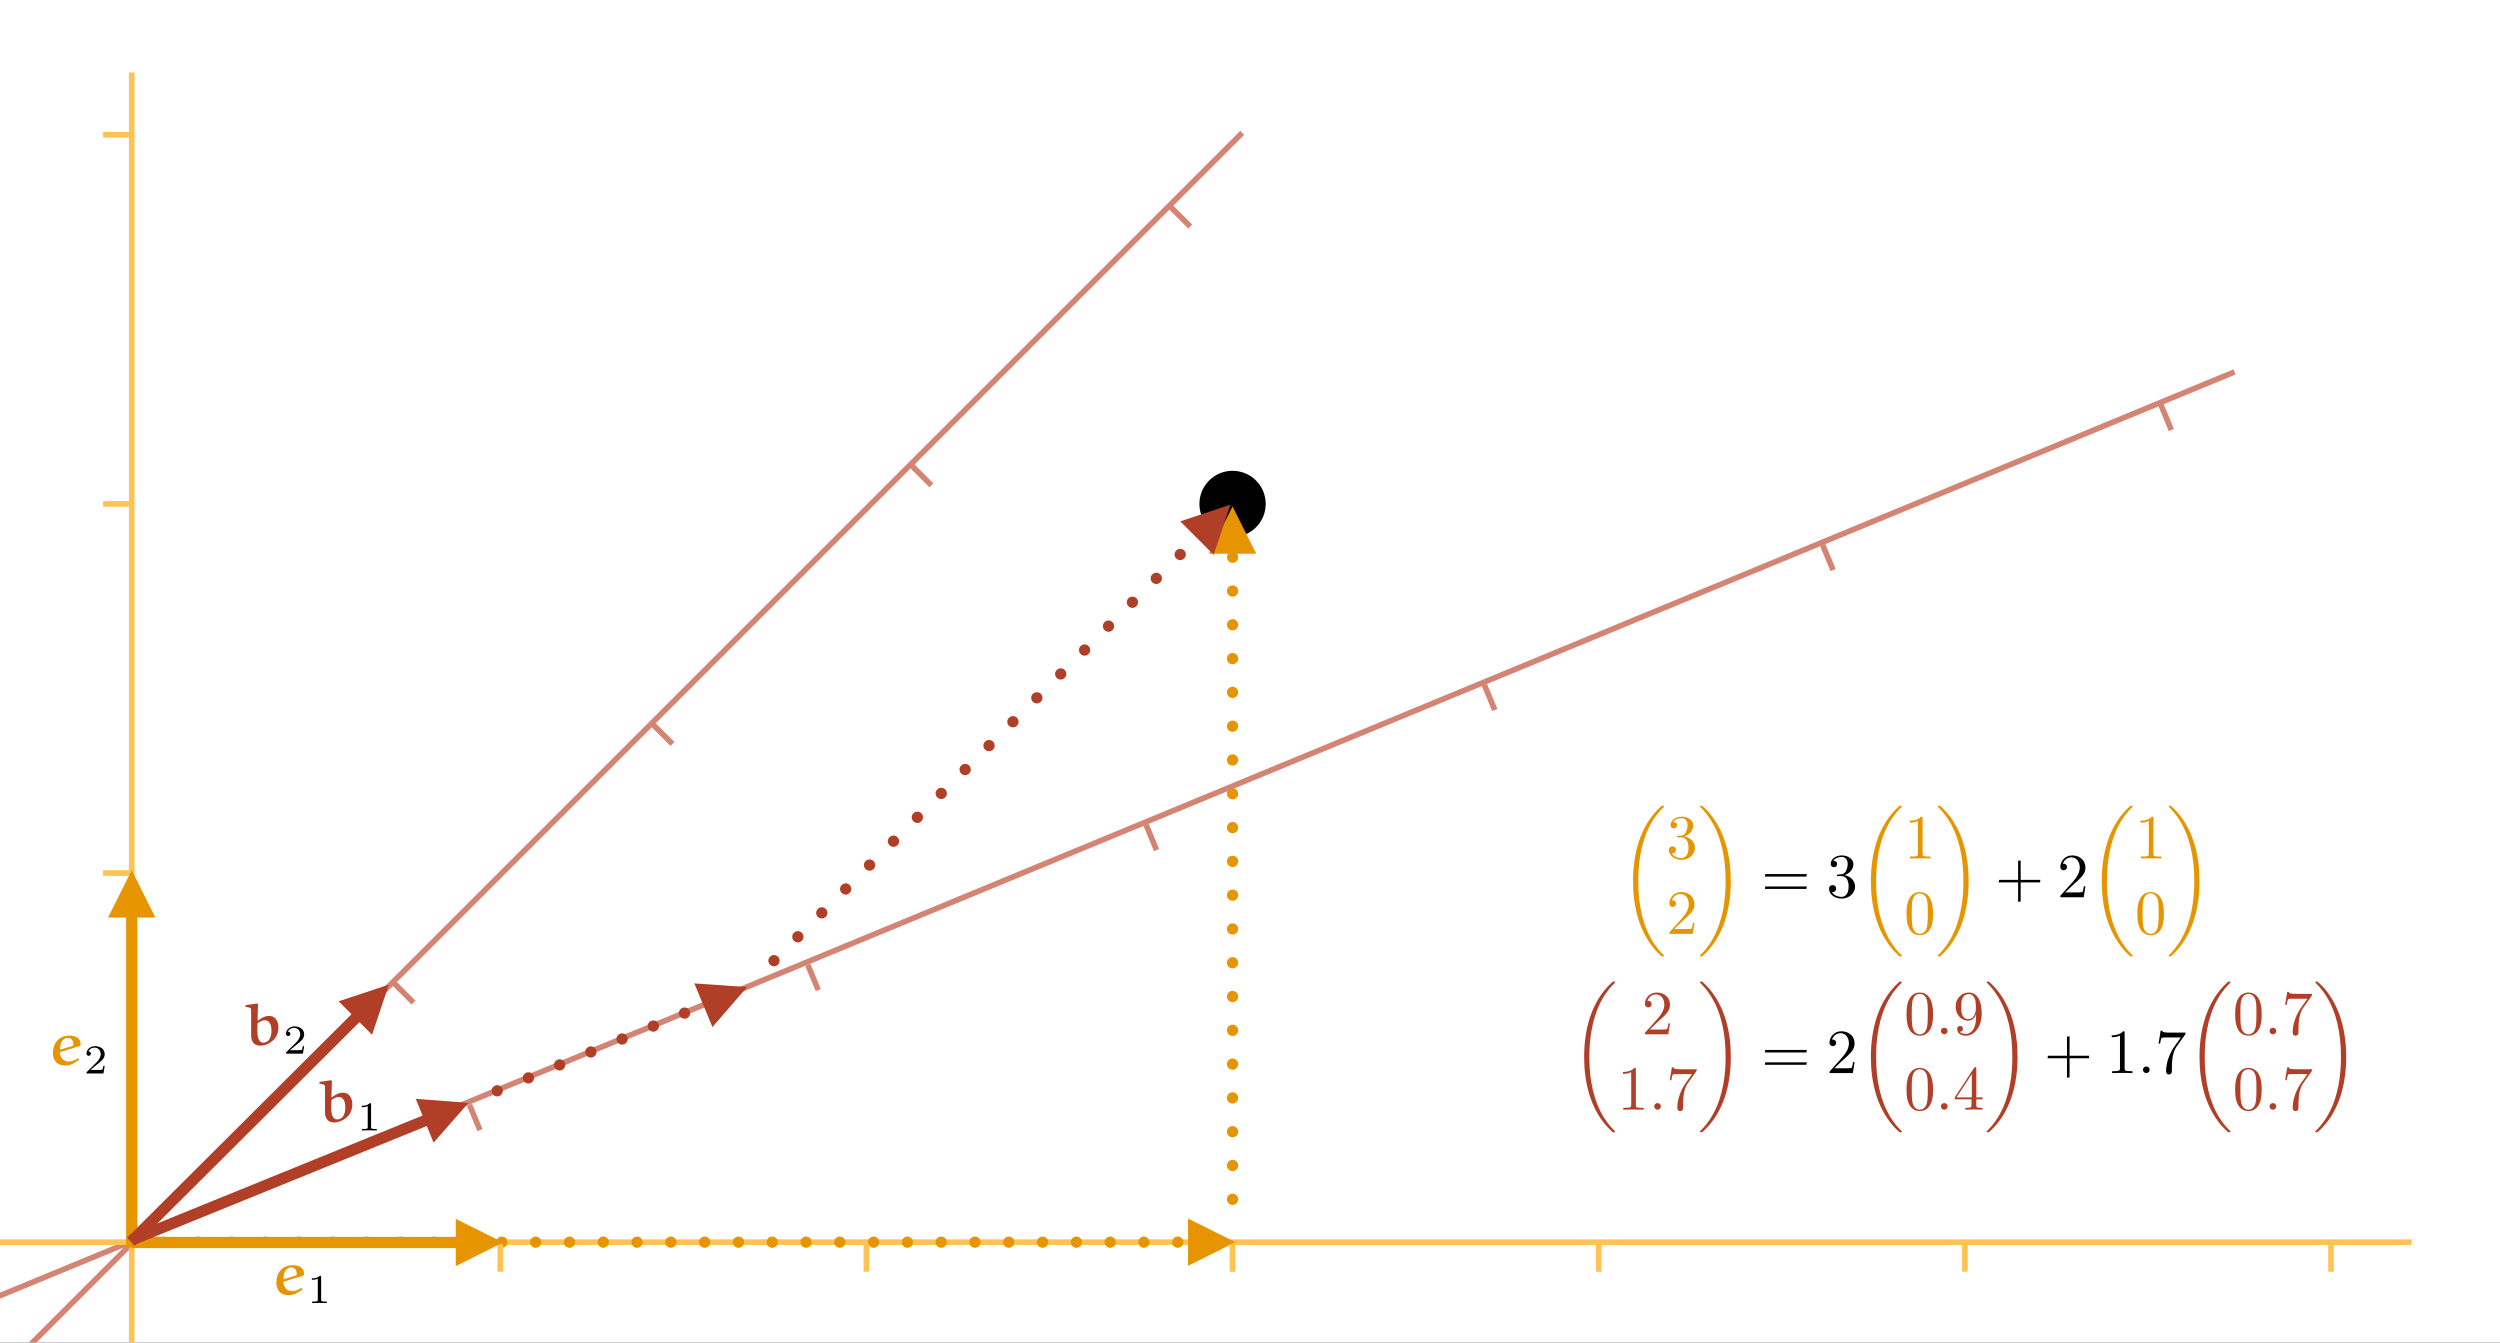<?xml version="1.0" encoding="UTF-8"?>
<svg xmlns="http://www.w3.org/2000/svg" xmlns:xlink="http://www.w3.org/1999/xlink" width="688.245pt" height="369.591pt" viewBox="0 0 688.245 369.591" version="1.1">
<rect x="0" y="0" width="688.245" height="369.591" fill="#333333" stroke="none"/>
<defs>
<g>
<symbol overflow="visible" id="glyph0-0">
<path style="stroke:none;" d=""/>
</symbol>
<symbol overflow="visible" id="glyph0-1">
<path style="stroke:none;" d="M 12.125 40.625 C 12.125 40.562 12.078 40.531 12.047 40.469 C 11.406 39.828 10.25 38.672 9.094 36.812 C 6.297 32.344 5.031 26.719 5.031 20.062 C 5.031 15.406 5.656 9.406 8.516 4.25 C 9.891 1.797 11.312 0.375 12.062 -0.375 C 12.125 -0.438 12.125 -0.469 12.125 -0.516 C 12.125 -0.688 12 -0.688 11.75 -0.688 C 11.516 -0.688 11.484 -0.688 11.219 -0.438 C 5.422 4.844 3.594 12.766 3.594 20.047 C 3.594 26.844 5.156 33.688 9.562 38.859 C 9.906 39.266 10.562 39.969 11.266 40.594 C 11.484 40.797 11.516 40.797 11.75 40.797 C 12 40.797 12.125 40.797 12.125 40.625 Z M 12.125 40.625 "/>
</symbol>
<symbol overflow="visible" id="glyph0-2">
<path style="stroke:none;" d="M 9.125 20.062 C 9.125 13.266 7.562 6.422 3.172 1.25 C 2.828 0.844 2.172 0.141 1.453 -0.484 C 1.25 -0.688 1.219 -0.688 0.969 -0.688 C 0.766 -0.688 0.609 -0.688 0.609 -0.516 C 0.609 -0.453 0.672 -0.375 0.703 -0.344 C 1.312 0.281 2.469 1.438 3.641 3.297 C 6.422 7.766 7.688 13.391 7.688 20.047 C 7.688 24.703 7.062 30.703 4.203 35.859 C 2.844 38.312 1.406 39.75 0.672 40.469 C 0.641 40.531 0.609 40.578 0.609 40.625 C 0.609 40.797 0.766 40.797 0.969 40.797 C 1.219 40.797 1.25 40.797 1.5 40.547 C 7.312 35.266 9.125 27.344 9.125 20.062 Z M 9.125 20.062 "/>
</symbol>
<symbol overflow="visible" id="glyph1-0">
<path style="stroke:none;" d=""/>
</symbol>
<symbol overflow="visible" id="glyph1-1">
<path style="stroke:none;" d="M 5.016 -6.094 C 6.438 -6.562 7.438 -7.766 7.438 -9.125 C 7.438 -10.547 5.922 -11.516 4.266 -11.516 C 2.516 -11.516 1.188 -10.484 1.188 -9.172 C 1.188 -8.594 1.578 -8.266 2.078 -8.266 C 2.609 -8.266 2.953 -8.641 2.953 -9.156 C 2.953 -10.016 2.141 -10.016 1.891 -10.016 C 2.422 -10.859 3.562 -11.094 4.188 -11.094 C 4.906 -11.094 5.859 -10.703 5.859 -9.156 C 5.859 -8.938 5.812 -7.938 5.359 -7.172 C 4.844 -6.344 4.266 -6.297 3.828 -6.281 C 3.688 -6.266 3.266 -6.234 3.156 -6.234 C 3.016 -6.203 2.891 -6.188 2.891 -6.016 C 2.891 -5.828 3.016 -5.828 3.312 -5.828 L 4.062 -5.828 C 5.484 -5.828 6.125 -4.656 6.125 -2.953 C 6.125 -0.609 4.938 -0.109 4.172 -0.109 C 3.422 -0.109 2.125 -0.391 1.531 -1.422 C 2.125 -1.328 2.672 -1.719 2.672 -2.375 C 2.672 -3 2.203 -3.344 1.703 -3.344 C 1.281 -3.344 0.734 -3.094 0.734 -2.328 C 0.734 -0.766 2.344 0.375 4.219 0.375 C 6.344 0.375 7.906 -1.188 7.906 -2.953 C 7.906 -4.375 6.828 -5.719 5.016 -6.094 Z M 5.016 -6.094 "/>
</symbol>
<symbol overflow="visible" id="glyph1-2">
<path style="stroke:none;" d="M 2.203 -1.328 L 4.031 -3.109 C 6.734 -5.5 7.766 -6.438 7.766 -8.172 C 7.766 -10.141 6.219 -11.516 4.109 -11.516 C 2.141 -11.516 0.859 -9.922 0.859 -8.391 C 0.859 -7.422 1.734 -7.422 1.781 -7.422 C 2.078 -7.422 2.688 -7.625 2.688 -8.344 C 2.688 -8.781 2.375 -9.234 1.766 -9.234 C 1.625 -9.234 1.594 -9.234 1.547 -9.219 C 1.938 -10.344 2.875 -10.984 3.875 -10.984 C 5.453 -10.984 6.203 -9.578 6.203 -8.172 C 6.203 -6.781 5.328 -5.406 4.375 -4.344 L 1.062 -0.641 C 0.859 -0.453 0.859 -0.422 0.859 0 L 7.281 0 L 7.766 -3.016 L 7.344 -3.016 C 7.25 -2.484 7.125 -1.734 6.953 -1.469 C 6.844 -1.328 5.703 -1.328 5.312 -1.328 Z M 2.203 -1.328 "/>
</symbol>
<symbol overflow="visible" id="glyph1-3">
<path style="stroke:none;" d="M 5.094 -11.062 C 5.094 -11.484 5.094 -11.516 4.688 -11.516 C 3.625 -10.406 2.094 -10.406 1.547 -10.406 L 1.547 -9.875 C 1.891 -9.875 2.906 -9.875 3.812 -10.328 L 3.812 -1.359 C 3.812 -0.75 3.75 -0.531 2.203 -0.531 L 1.641 -0.531 L 1.641 0 C 2.25 -0.047 3.75 -0.047 4.453 -0.047 C 5.141 -0.047 6.641 -0.047 7.25 0 L 7.25 -0.531 L 6.703 -0.531 C 5.141 -0.531 5.094 -0.719 5.094 -1.359 Z M 5.094 -11.062 "/>
</symbol>
<symbol overflow="visible" id="glyph1-4">
<path style="stroke:none;" d="M 7.969 -5.531 C 7.969 -6.922 7.875 -8.297 7.266 -9.578 C 6.469 -11.25 5.062 -11.516 4.328 -11.516 C 3.297 -11.516 2.031 -11.062 1.312 -9.469 C 0.766 -8.266 0.672 -6.922 0.672 -5.531 C 0.672 -4.234 0.75 -2.688 1.453 -1.359 C 2.203 0.031 3.469 0.375 4.312 0.375 C 5.25 0.375 6.562 0.016 7.328 -1.625 C 7.875 -2.812 7.969 -4.172 7.969 -5.531 Z M 4.312 0 C 3.641 0 2.609 -0.438 2.297 -2.094 C 2.109 -3.125 2.109 -4.719 2.109 -5.75 C 2.109 -6.844 2.109 -7.984 2.25 -8.922 C 2.578 -10.984 3.875 -11.141 4.312 -11.141 C 4.875 -11.141 6.031 -10.828 6.359 -9.109 C 6.531 -8.141 6.531 -6.828 6.531 -5.75 C 6.531 -4.438 6.531 -3.266 6.344 -2.156 C 6.078 -0.516 5.094 0 4.312 0 Z M 4.312 0 "/>
</symbol>
<symbol overflow="visible" id="glyph1-5">
<path style="stroke:none;" d="M 3.328 -0.922 C 3.328 -1.422 2.906 -1.828 2.406 -1.828 C 1.906 -1.828 1.484 -1.422 1.484 -0.922 C 1.484 -0.422 1.906 0 2.406 0 C 2.906 0 3.328 -0.422 3.328 -0.922 Z M 3.328 -0.922 "/>
</symbol>
<symbol overflow="visible" id="glyph1-6">
<path style="stroke:none;" d="M 8.234 -10.531 C 8.391 -10.734 8.391 -10.781 8.391 -11.141 L 4.188 -11.141 C 2.078 -11.141 2.047 -11.359 1.969 -11.688 L 1.547 -11.688 L 0.969 -8.125 L 1.406 -8.125 C 1.453 -8.406 1.609 -9.5 1.828 -9.703 C 1.953 -9.812 3.312 -9.812 3.531 -9.812 L 7.109 -9.812 C 6.922 -9.531 5.562 -7.641 5.172 -7.078 C 3.625 -4.734 3.047 -2.328 3.047 -0.578 C 3.047 -0.391 3.047 0.375 3.844 0.375 C 4.641 0.375 4.641 -0.391 4.641 -0.578 L 4.641 -1.453 C 4.641 -2.406 4.688 -3.359 4.828 -4.297 C 4.906 -4.688 5.141 -6.172 5.906 -7.25 Z M 8.234 -10.531 "/>
</symbol>
<symbol overflow="visible" id="glyph1-7">
<path style="stroke:none;" d="M 6.359 -5.5 L 6.359 -4.953 C 6.359 -0.906 4.547 -0.109 3.547 -0.109 C 3.25 -0.109 2.312 -0.141 1.859 -0.719 C 2.609 -0.719 2.75 -1.234 2.75 -1.516 C 2.75 -2.062 2.344 -2.312 1.953 -2.312 C 1.672 -2.312 1.156 -2.156 1.156 -1.484 C 1.156 -0.328 2.094 0.375 3.562 0.375 C 5.797 0.375 7.906 -1.969 7.906 -5.688 C 7.906 -10.344 5.922 -11.516 4.375 -11.516 C 3.422 -11.516 2.578 -11.203 1.828 -10.438 C 1.125 -9.656 0.734 -8.922 0.734 -7.625 C 0.734 -5.469 2.25 -3.766 4.188 -3.766 C 5.25 -3.766 5.953 -4.5 6.359 -5.5 Z M 4.203 -4.172 C 3.938 -4.172 3.141 -4.172 2.594 -5.266 C 2.281 -5.891 2.281 -6.766 2.281 -7.609 C 2.281 -8.547 2.281 -9.359 2.656 -10 C 3.109 -10.859 3.781 -11.094 4.375 -11.094 C 5.172 -11.094 5.75 -10.5 6.047 -9.719 C 6.25 -9.172 6.312 -8.078 6.312 -7.281 C 6.312 -5.844 5.734 -4.172 4.203 -4.172 Z M 4.203 -4.172 "/>
</symbol>
<symbol overflow="visible" id="glyph1-8">
<path style="stroke:none;" d="M 5.094 -2.859 L 5.094 -1.344 C 5.094 -0.719 5.062 -0.531 3.781 -0.531 L 3.406 -0.531 L 3.406 0 C 4.125 -0.047 5.016 -0.047 5.75 -0.047 C 6.469 -0.047 7.391 -0.047 8.109 0 L 8.109 -0.531 L 7.734 -0.531 C 6.453 -0.531 6.422 -0.719 6.422 -1.344 L 6.422 -2.859 L 8.156 -2.859 L 8.156 -3.391 L 6.422 -3.391 L 6.422 -11.266 C 6.422 -11.609 6.422 -11.703 6.141 -11.703 C 5.984 -11.703 5.938 -11.703 5.797 -11.5 L 0.484 -3.391 L 0.484 -2.859 Z M 5.188 -3.391 L 0.969 -3.391 L 5.188 -9.844 Z M 5.188 -3.391 "/>
</symbol>
<symbol overflow="visible" id="glyph2-0">
<path style="stroke:none;" d=""/>
</symbol>
<symbol overflow="visible" id="glyph2-1">
<path style="stroke:none;" d="M 12.391 -5.688 L 12.5 -6.375 L 1.062 -6.375 L 0.938 -5.688 Z M 12.391 -2.281 L 12.5 -2.969 L 1.062 -2.969 L 0.938 -2.281 Z M 12.391 -2.281 "/>
</symbol>
<symbol overflow="visible" id="glyph2-2">
<path style="stroke:none;" d="M 6.859 -4.781 L 6.859 -10.141 L 6.156 -10.031 L 6.156 -4.781 L 0.922 -4.781 L 0.797 -4.078 L 6.156 -4.078 L 6.156 1.281 L 6.859 1.156 L 6.859 -4.078 L 12.188 -4.078 L 12.281 -4.781 Z M 6.859 -4.781 "/>
</symbol>
<symbol overflow="visible" id="glyph3-0">
<path style="stroke:none;" d=""/>
</symbol>
<symbol overflow="visible" id="glyph3-1">
<path style="stroke:none;" d="M 3.562 -4.172 C 3.531 -4.172 3.5 -4.156 3.469 -4.156 C 3.406 -4.156 3.344 -4.172 3.344 -4.234 C 3.344 -5.422 3.812 -7.359 5.562 -7.359 C 6.625 -7.359 7.047 -6.391 7.047 -5.562 C 7.047 -5.094 6.562 -5.125 3.562 -4.172 Z M 8.453 -1.641 L 8.203 -1.703 C 7.469 -1.25 6.641 -0.844 5.75 -0.844 C 4.172 -0.844 3.344 -2.156 3.344 -3.438 C 5.078 -3.984 8.547 -5.047 8.562 -5.047 C 8.875 -5.141 9.031 -5.297 9.031 -5.641 C 9.031 -7.422 7.469 -8 5.938 -8 C 2.875 -8 1.406 -5.672 1.406 -3.297 C 1.406 -2.312 1.625 -1.281 2.391 -0.562 C 3.047 0.031 4 0.266 4.922 0.266 C 6.25 0.266 7.562 -0.562 8.625 -1.328 Z M 8.453 -1.641 "/>
</symbol>
<symbol overflow="visible" id="glyph3-2">
<path style="stroke:none;" d="M 3.906 -11.203 L 3.656 -11.406 L 0.609 -10.953 L 0.469 -10.797 L 0.469 -10.453 C 1.438 -10.359 1.984 -10.219 1.984 -9.734 C 1.984 -9.25 2.016 -8.828 2.016 -8.203 L 2.016 -2.609 C 2.016 -0.438 3.234 0.219 4.531 0.219 C 5.844 0.219 7.031 -0.359 7.984 -1.172 C 9.062 -2.094 9.531 -3.438 9.531 -4.781 C 9.531 -6.25 8.859 -7.969 6.984 -7.969 C 5.828 -7.969 4.812 -7.406 3.969 -6.719 L 3.781 -6.766 Z M 3.781 -5.938 C 4.328 -6.328 4.984 -6.781 5.688 -6.781 C 7.391 -6.781 7.609 -5.031 7.609 -3.844 C 7.609 -2.438 7.109 -0.609 5.328 -0.609 C 3.984 -0.609 3.734 -2.422 3.734 -3.766 Z M 3.781 -5.938 "/>
</symbol>
<symbol overflow="visible" id="glyph4-0">
<path style="stroke:none;" d=""/>
</symbol>
<symbol overflow="visible" id="glyph4-1">
<path style="stroke:none;" d="M 3.797 -7.203 C 3.797 -7.516 3.766 -7.516 3.453 -7.516 C 2.734 -6.812 1.703 -6.797 1.234 -6.797 L 1.234 -6.391 C 1.5 -6.391 2.25 -6.391 2.875 -6.703 L 2.875 -0.922 C 2.875 -0.562 2.875 -0.406 1.75 -0.406 L 1.312 -0.406 L 1.312 0 C 1.516 -0.016 2.906 -0.047 3.328 -0.047 C 3.688 -0.047 5.109 -0.016 5.359 0 L 5.359 -0.406 L 4.922 -0.406 C 3.797 -0.406 3.797 -0.562 3.797 -0.922 Z M 3.797 -7.203 "/>
</symbol>
<symbol overflow="visible" id="glyph4-2">
<path style="stroke:none;" d="M 5.719 -2.062 L 5.328 -2.062 C 5.297 -1.812 5.188 -1.141 5.047 -1.031 C 4.953 -0.969 4.078 -0.969 3.922 -0.969 L 1.828 -0.969 C 3.031 -2.016 3.422 -2.328 4.094 -2.859 C 4.938 -3.531 5.719 -4.234 5.719 -5.312 C 5.719 -6.688 4.516 -7.516 3.062 -7.516 C 1.672 -7.516 0.719 -6.531 0.719 -5.5 C 0.719 -4.922 1.203 -4.859 1.312 -4.859 C 1.594 -4.859 1.922 -5.047 1.922 -5.453 C 1.922 -5.672 1.828 -6.062 1.25 -6.062 C 1.594 -6.859 2.375 -7.109 2.906 -7.109 C 4.031 -7.109 4.625 -6.234 4.625 -5.312 C 4.625 -4.328 3.922 -3.547 3.562 -3.141 L 0.828 -0.438 C 0.719 -0.344 0.719 -0.312 0.719 0 L 5.375 0 Z M 5.719 -2.062 "/>
</symbol>
</g>
<clipPath id="clip1">
  <path d="M 0 0 L 688.246 0 L 688.246 369.59 L 0 369.59 Z M 0 0 "/>
</clipPath>
<clipPath id="clip2">
  <path d="M 4 34 L 344 34 L 344 369.59 L 4 369.59 Z M 4 34 "/>
</clipPath>
<clipPath id="clip3">
  <path d="M 343.621 37.125 L 7.172 373.289 L 4.98 371.098 L 341.426 34.934 Z M 343.621 37.125 "/>
</clipPath>
<clipPath id="clip4">
  <path d="M 106 269 L 116 269 L 116 278 L 106 278 Z M 106 269 "/>
</clipPath>
<clipPath id="clip5">
  <path d="M 113.293 277.668 L 106.875 271.258 L 109.07 269.066 L 115.484 275.48 Z M 113.293 277.668 "/>
</clipPath>
<clipPath id="clip6">
  <path d="M 178 197 L 187 197 L 187 207 L 178 207 Z M 178 197 "/>
</clipPath>
<clipPath id="clip7">
  <path d="M 184.57 206.453 L 178.152 200.043 L 180.348 197.852 L 186.762 204.262 Z M 184.57 206.453 "/>
</clipPath>
<clipPath id="clip8">
  <path d="M 249 126 L 259 126 L 259 136 L 249 136 Z M 249 126 "/>
</clipPath>
<clipPath id="clip9">
  <path d="M 255.848 135.234 L 249.43 128.824 L 251.621 126.633 L 258.039 133.043 Z M 255.848 135.234 "/>
</clipPath>
<clipPath id="clip10">
  <path d="M 320 55 L 330 55 L 330 65 L 320 65 Z M 320 55 "/>
</clipPath>
<clipPath id="clip11">
  <path d="M 327.125 64.02 L 320.707 57.605 L 322.898 55.414 L 329.316 61.828 Z M 327.125 64.02 "/>
</clipPath>
<clipPath id="clip12">
  <path d="M 0 100 L 617 100 L 617 361 L 0 361 Z M 0 100 "/>
</clipPath>
<clipPath id="clip13">
  <path d="M 616.477 103.52 L -3.668 360.176 L -4.855 357.312 L 615.289 100.656 Z M 616.477 103.52 "/>
</clipPath>
<clipPath id="clip14">
  <path d="M 127 302 L 134 302 L 134 313 L 127 313 Z M 127 302 "/>
</clipPath>
<clipPath id="clip15">
  <path d="M 130.996 312.41 L 127.523 304.035 L 130.391 302.848 L 133.863 311.227 Z M 130.996 312.41 "/>
</clipPath>
<clipPath id="clip16">
  <path d="M 220 264 L 227 264 L 227 274 L 220 274 Z M 220 264 "/>
</clipPath>
<clipPath id="clip17">
  <path d="M 224.125 273.867 L 220.652 265.492 L 223.516 264.305 L 226.988 272.684 Z M 224.125 273.867 "/>
</clipPath>
<clipPath id="clip18">
  <path d="M 313 225 L 321 225 L 321 236 L 313 236 Z M 313 225 "/>
</clipPath>
<clipPath id="clip19">
  <path d="M 317.254 235.328 L 313.781 226.949 L 316.645 225.762 L 320.117 234.141 Z M 317.254 235.328 "/>
</clipPath>
<clipPath id="clip20">
  <path d="M 406 187 L 414 187 L 414 197 L 406 197 Z M 406 187 "/>
</clipPath>
<clipPath id="clip21">
  <path d="M 410.379 196.785 L 406.906 188.406 L 409.773 187.223 L 413.246 195.598 Z M 410.379 196.785 "/>
</clipPath>
<clipPath id="clip22">
  <path d="M 500 148 L 507 148 L 507 159 L 500 159 Z M 500 148 "/>
</clipPath>
<clipPath id="clip23">
  <path d="M 503.508 158.242 L 500.035 149.863 L 502.902 148.68 L 506.375 157.055 Z M 503.508 158.242 "/>
</clipPath>
<clipPath id="clip24">
  <path d="M 593 110 L 600 110 L 600 120 L 593 120 Z M 593 110 "/>
</clipPath>
<clipPath id="clip25">
  <path d="M 596.637 119.699 L 593.164 111.32 L 596.027 110.137 L 599.5 118.512 Z M 596.637 119.699 "/>
</clipPath>
<clipPath id="clip26">
  <path d="M 35 19 L 38 19 L 38 369.59 L 35 369.59 Z M 35 19 "/>
</clipPath>
<clipPath id="clip27">
  <path d="M 449 221.527 L 459 221.527 L 459 264 L 449 264 Z M 449 221.527 "/>
</clipPath>
<clipPath id="clip28">
  <path d="M 467 221.527 L 477 221.527 L 477 264 L 467 264 Z M 467 221.527 "/>
</clipPath>
<clipPath id="clip29">
  <path d="M 515 221.527 L 524 221.527 L 524 264 L 515 264 Z M 515 221.527 "/>
</clipPath>
<clipPath id="clip30">
  <path d="M 533 221.527 L 542 221.527 L 542 264 L 533 264 Z M 533 221.527 "/>
</clipPath>
<clipPath id="clip31">
  <path d="M 578 221.527 L 588 221.527 L 588 264 L 578 264 Z M 578 221.527 "/>
</clipPath>
<clipPath id="clip32">
  <path d="M 597 221.527 L 606 221.527 L 606 264 L 597 264 Z M 597 221.527 "/>
</clipPath>
<clipPath id="clip33">
  <path d="M 14 285.008 L 23 285.008 L 23 294 L 14 294 Z M 14 285.008 "/>
</clipPath>
<clipPath id="clip34">
  <path d="M 23 287 L 28.875 287 L 28.875 296 L 23 296 Z M 23 287 "/>
</clipPath>
<clipPath id="clip35">
  <path d="M 67.535 276 L 77 276 L 77 288 L 67.535 288 Z M 67.535 276 "/>
</clipPath>
<clipPath id="clip36">
  <path d="M 78 282 L 83.789 282 L 83.789 290.426 L 78 290.426 Z M 78 282 "/>
</clipPath>
<clipPath id="clip37">
  <path d="M 87.875 297 L 97 297 L 97 310 L 87.875 310 Z M 87.875 297 "/>
</clipPath>
</defs>
<g id="surface1">
<g clip-path="url(#clip1)" clip-rule="nonzero">
<rect x="0" y="0" width="688.245" height="369.591" style="fill:rgb(100%,100%,100%);fill-opacity:1;stroke:none;"/>
</g>
<g clip-path="url(#clip2)" clip-rule="nonzero">
<g clip-path="url(#clip3)" clip-rule="nonzero">
<path style="fill:none;stroke-width:2;stroke-linecap:butt;stroke-linejoin:miter;stroke:rgb(82.745%,51.765%,45.097%);stroke-opacity:1;stroke-miterlimit:4;" d="M -0 -0.003 L 611.635 -0 " transform="matrix(-0.548,0.548,-0.548,-0.548,341.975,36.576)"/>
</g>
</g>
<g clip-path="url(#clip4)" clip-rule="nonzero">
<g clip-path="url(#clip5)" clip-rule="nonzero">
<path style="fill:none;stroke-width:2;stroke-linecap:butt;stroke-linejoin:miter;stroke:rgb(82.745%,51.765%,45.097%);stroke-opacity:1;stroke-miterlimit:4;" d="M 0.001 -0.002 L 9.705 -0.002 " transform="matrix(-0.548,-0.548,0.548,-0.548,113.841,276.026)"/>
</g>
</g>
<g clip-path="url(#clip6)" clip-rule="nonzero">
<g clip-path="url(#clip7)" clip-rule="nonzero">
<path style="fill:none;stroke-width:2;stroke-linecap:butt;stroke-linejoin:miter;stroke:rgb(82.745%,51.765%,45.097%);stroke-opacity:1;stroke-miterlimit:4;" d="M 0.002 -0 L 9.706 0 " transform="matrix(-0.548,-0.548,0.548,-0.548,185.118,204.809)"/>
</g>
</g>
<g clip-path="url(#clip8)" clip-rule="nonzero">
<g clip-path="url(#clip9)" clip-rule="nonzero">
<path style="fill:none;stroke-width:2;stroke-linecap:butt;stroke-linejoin:miter;stroke:rgb(82.745%,51.765%,45.097%);stroke-opacity:1;stroke-miterlimit:4;" d="M -0.001 -0.002 L 9.703 -0.001 " transform="matrix(-0.548,-0.548,0.548,-0.548,256.395,133.592)"/>
</g>
</g>
<g clip-path="url(#clip10)" clip-rule="nonzero">
<g clip-path="url(#clip11)" clip-rule="nonzero">
<path style="fill:none;stroke-width:2;stroke-linecap:butt;stroke-linejoin:miter;stroke:rgb(82.745%,51.765%,45.097%);stroke-opacity:1;stroke-miterlimit:4;" d="M 0 0 L 9.705 0.001 " transform="matrix(-0.548,-0.548,0.548,-0.548,327.672,62.375)"/>
</g>
</g>
<g clip-path="url(#clip12)" clip-rule="nonzero">
<g clip-path="url(#clip13)" clip-rule="nonzero">
<path style="fill:none;stroke-width:2;stroke-linecap:butt;stroke-linejoin:miter;stroke:rgb(82.745%,51.765%,45.097%);stroke-opacity:1;stroke-miterlimit:4;" d="M 0 0.002 L 863.678 0.003 " transform="matrix(-0.716,0.296,-0.297,-0.716,615.165,102.384)"/>
</g>
</g>
<g clip-path="url(#clip14)" clip-rule="nonzero">
<g clip-path="url(#clip15)" clip-rule="nonzero">
<path style="fill:none;stroke-width:2;stroke-linecap:butt;stroke-linejoin:miter;stroke:rgb(82.745%,51.765%,45.097%);stroke-opacity:1;stroke-miterlimit:4;" d="M 0.001 0 L 9.704 0.001 " transform="matrix(-0.297,-0.716,0.716,-0.296,132.133,311.103)"/>
</g>
</g>
<g clip-path="url(#clip16)" clip-rule="nonzero">
<g clip-path="url(#clip17)" clip-rule="nonzero">
<path style="fill:none;stroke-width:2;stroke-linecap:butt;stroke-linejoin:miter;stroke:rgb(82.745%,51.765%,45.097%);stroke-opacity:1;stroke-miterlimit:4;" d="M 0.001 0.002 L 9.705 0.002 " transform="matrix(-0.297,-0.716,0.716,-0.296,225.261,272.56)"/>
</g>
</g>
<g clip-path="url(#clip18)" clip-rule="nonzero">
<g clip-path="url(#clip19)" clip-rule="nonzero">
<path style="fill:none;stroke-width:2;stroke-linecap:butt;stroke-linejoin:miter;stroke:rgb(82.745%,51.765%,45.097%);stroke-opacity:1;stroke-miterlimit:4;" d="M -0.001 -0.003 L 9.707 -0.001 " transform="matrix(-0.297,-0.716,0.716,-0.296,318.389,234.018)"/>
</g>
</g>
<g clip-path="url(#clip20)" clip-rule="nonzero">
<g clip-path="url(#clip21)" clip-rule="nonzero">
<path style="fill:none;stroke-width:2;stroke-linecap:butt;stroke-linejoin:miter;stroke:rgb(82.745%,51.765%,45.097%);stroke-opacity:1;stroke-miterlimit:4;" d="M -0.001 -0.001 L 9.702 -0.001 " transform="matrix(-0.297,-0.716,0.716,-0.296,411.516,195.475)"/>
</g>
</g>
<g clip-path="url(#clip22)" clip-rule="nonzero">
<g clip-path="url(#clip23)" clip-rule="nonzero">
<path style="fill:none;stroke-width:2;stroke-linecap:butt;stroke-linejoin:miter;stroke:rgb(82.745%,51.765%,45.097%);stroke-opacity:1;stroke-miterlimit:4;" d="M -0.001 0 L 9.702 0.001 " transform="matrix(-0.297,-0.716,0.716,-0.296,504.644,156.933)"/>
</g>
</g>
<g clip-path="url(#clip24)" clip-rule="nonzero">
<g clip-path="url(#clip25)" clip-rule="nonzero">
<path style="fill:none;stroke-width:2;stroke-linecap:butt;stroke-linejoin:miter;stroke:rgb(82.745%,51.765%,45.097%);stroke-opacity:1;stroke-miterlimit:4;" d="M -0.001 0.002 L 9.704 -0.002 " transform="matrix(-0.297,-0.716,0.716,-0.296,597.772,118.391)"/>
</g>
</g>
<path style="fill:none;stroke-width:2;stroke-linecap:butt;stroke-linejoin:miter;stroke:rgb(100%,76.471%,32.549%);stroke-opacity:1;stroke-miterlimit:4;" d="M 0.001 -0 L 863.679 -0 " transform="matrix(-0.775,0,0,-0.775,663.923,341.964)"/>
<path style="fill:none;stroke-width:4;stroke-linecap:round;stroke-linejoin:round;stroke:rgb(90.196%,58.432%,0%);stroke-opacity:1;stroke-dasharray:0.004,12;stroke-dashoffset:0.5;stroke-miterlimit:4;" d="M -0.001 0 L 377.097 0 " transform="matrix(0.775,0,0,0.775,36.224,341.964)"/>
<path style=" stroke:none;fill-rule:nonzero;fill:rgb(90.196%,58.432%,0%);fill-opacity:1;" d="M 327.07 348.473 L 340.098 341.965 L 327.07 335.457 Z M 327.07 348.473 "/>
<g clip-path="url(#clip26)" clip-rule="nonzero">
<path style="fill:none;stroke-width:2;stroke-linecap:butt;stroke-linejoin:miter;stroke:rgb(100%,76.471%,32.549%);stroke-opacity:1;stroke-miterlimit:4;" d="M -0 0.001 L 489.312 0.001 " transform="matrix(0,-0.775,0.775,0,36.265,399.172)"/>
</g>
<path style="fill:none;stroke-width:2;stroke-linecap:butt;stroke-linejoin:miter;stroke:rgb(100%,76.471%,32.549%);stroke-opacity:1;stroke-miterlimit:4;" d="M 0.001 -0 L 9.702 -0 " transform="matrix(0,-0.775,0.775,0,137.719,350.102)"/>
<path style="fill:none;stroke-width:2;stroke-linecap:butt;stroke-linejoin:miter;stroke:rgb(100%,76.471%,32.549%);stroke-opacity:1;stroke-miterlimit:4;" d="M -0.001 0.002 L 9.999 0.002 " transform="matrix(-0.775,0,0,-0.775,36.124,240.345)"/>
<path style="fill:none;stroke-width:2;stroke-linecap:butt;stroke-linejoin:miter;stroke:rgb(100%,76.471%,32.549%);stroke-opacity:1;stroke-miterlimit:4;" d="M -0.001 -0.001 L 9.999 -0.001 " transform="matrix(-0.775,0,0,-0.775,36.124,138.726)"/>
<path style="fill:none;stroke-width:2;stroke-linecap:butt;stroke-linejoin:miter;stroke:rgb(100%,76.471%,32.549%);stroke-opacity:1;stroke-miterlimit:4;" d="M -0.001 0.001 L 9.999 0.001 " transform="matrix(-0.775,0,0,-0.775,36.124,37.106)"/>
<path style="fill:none;stroke-width:2;stroke-linecap:butt;stroke-linejoin:miter;stroke:rgb(100%,76.471%,32.549%);stroke-opacity:1;stroke-miterlimit:4;" d="M 0.001 -0 L 9.702 -0 " transform="matrix(0,-0.775,0.775,0,238.52,350.102)"/>
<path style="fill:none;stroke-width:2;stroke-linecap:butt;stroke-linejoin:miter;stroke:rgb(100%,76.471%,32.549%);stroke-opacity:1;stroke-miterlimit:4;" d="M 0.001 -0.001 L 9.702 -0.001 " transform="matrix(0,-0.775,0.775,0,339.321,350.102)"/>
<path style="fill:none;stroke-width:2;stroke-linecap:butt;stroke-linejoin:miter;stroke:rgb(100%,76.471%,32.549%);stroke-opacity:1;stroke-miterlimit:4;" d="M 0.001 -0.001 L 9.702 -0.001 " transform="matrix(0,-0.775,0.775,0,440.122,350.102)"/>
<path style="fill:none;stroke-width:2;stroke-linecap:butt;stroke-linejoin:miter;stroke:rgb(100%,76.471%,32.549%);stroke-opacity:1;stroke-miterlimit:4;" d="M 0.001 -0 L 9.702 -0 " transform="matrix(0,-0.775,0.775,0,540.922,350.102)"/>
<path style="fill:none;stroke-width:2;stroke-linecap:butt;stroke-linejoin:miter;stroke:rgb(100%,76.471%,32.549%);stroke-opacity:1;stroke-miterlimit:4;" d="M 0.001 -0 L 9.702 -0 " transform="matrix(0,-0.775,0.775,0,641.723,350.102)"/>
<path style=" stroke:none;fill-rule:nonzero;fill:rgb(0%,0%,0%);fill-opacity:1;" d="M 345.773 132.281 C 349.336 135.84 349.336 141.613 345.773 145.172 C 342.211 148.73 336.434 148.73 332.867 145.172 C 329.305 141.613 329.305 135.84 332.867 132.281 C 336.434 128.719 342.211 128.719 345.773 132.281 Z M 345.773 132.281 "/>
<path style="fill:none;stroke-width:4;stroke-linecap:butt;stroke-linejoin:miter;stroke:rgb(90.196%,58.432%,0%);stroke-opacity:1;stroke-miterlimit:4;" d="M -0.001 -0.002 L 117.097 -0.002 " transform="matrix(0.775,0,0,0.775,36.224,342.056)"/>
<path style=" stroke:none;fill-rule:nonzero;fill:rgb(90.196%,58.432%,0%);fill-opacity:1;" d="M 125.469 348.562 L 138.496 342.055 L 125.469 335.547 Z M 125.469 348.562 "/>
<path style="fill:none;stroke-width:4;stroke-linecap:butt;stroke-linejoin:miter;stroke:rgb(90.196%,58.432%,0%);stroke-opacity:1;stroke-miterlimit:4;" d="M 0 0.001 L 119.31 0.001 " transform="matrix(0,-0.775,0.775,0,36.265,343.469)"/>
<path style=" stroke:none;fill-rule:nonzero;fill:rgb(90.196%,58.432%,0%);fill-opacity:1;" d="M 42.777 252.586 L 36.266 239.57 L 29.75 252.586 Z M 42.777 252.586 "/>
<path style="fill:none;stroke-width:4;stroke-linecap:round;stroke-linejoin:round;stroke:rgb(90.196%,58.432%,0%);stroke-opacity:1;stroke-dasharray:0.004,12;stroke-dashoffset:0.5;stroke-miterlimit:4;" d="M 0.001 -0.001 L 242.91 -0.001 " transform="matrix(0,-0.775,0.775,0,339.321,339.079)"/>
<path style=" stroke:none;fill-rule:nonzero;fill:rgb(90.196%,58.432%,0%);fill-opacity:1;" d="M 345.836 152.438 L 339.32 139.422 L 332.809 152.438 Z M 345.836 152.438 "/>
<path style="fill:none;stroke-width:4;stroke-linecap:round;stroke-linejoin:round;stroke:rgb(69.412%,24.313%,14.902%);stroke-opacity:1;stroke-dasharray:0.004,12;stroke-dashoffset:0.5;stroke-miterlimit:4;" d="M -0.002 0.001 L 90.768 -0.002 L 92.77 -0.001 " transform="matrix(0.716,-0.297,0.297,0.715,128.642,303.714)"/>
<path style=" stroke:none;fill-rule:nonzero;fill:rgb(69.412%,24.313%,14.902%);fill-opacity:1;" d="M 196.137 282.746 L 205.668 271.742 L 191.141 270.727 Z M 196.137 282.746 "/>
<path style="fill:none;stroke-width:4;stroke-linecap:butt;stroke-linejoin:miter;stroke:rgb(69.412%,24.313%,14.902%);stroke-opacity:1;stroke-miterlimit:4;" d="M 0.001 -0.001 L 112.489 -0 L 114.492 -0.001 " transform="matrix(0.718,-0.292,0.292,0.718,36.124,341.4)"/>
<path style=" stroke:none;fill-rule:nonzero;fill:rgb(69.412%,24.313%,14.902%);fill-opacity:1;" d="M 119.363 314.559 L 128.973 303.621 L 114.453 302.504 Z M 119.363 314.559 "/>
<path style="fill:none;stroke-width:4;stroke-linecap:round;stroke-linejoin:round;stroke:rgb(69.412%,24.313%,14.902%);stroke-opacity:1;stroke-dasharray:0.004,12;stroke-dashoffset:0.5;stroke-miterlimit:4;" d="M -0.001 0 L 223.884 0.002 L 225.884 -0.002 " transform="matrix(0.548,-0.548,0.548,0.548,206.77,270.773)"/>
<path style=" stroke:none;fill-rule:nonzero;fill:rgb(69.412%,24.313%,14.902%);fill-opacity:1;" d="M 334.129 152.727 L 338.734 138.922 L 324.918 143.523 Z M 334.129 152.727 "/>
<path style="fill:none;stroke-width:4;stroke-linecap:butt;stroke-linejoin:miter;stroke:rgb(69.412%,24.313%,14.902%);stroke-opacity:1;stroke-miterlimit:4;" d="M -0.003 -0 L 112.519 0.002 L 114.515 -0.001 " transform="matrix(0.549,-0.547,0.548,0.548,36.08,341.854)"/>
<path style=" stroke:none;fill-rule:nonzero;fill:rgb(69.412%,24.313%,14.902%);fill-opacity:1;" d="M 102.426 284.871 L 107.043 271.07 L 93.219 275.66 Z M 102.426 284.871 "/>
<g clip-path="url(#clip27)" clip-rule="nonzero">
<g style="fill:rgb(90.196%,58.432%,0%);fill-opacity:1;">
  <use xlink:href="#glyph0-1" x="445.978" y="222.508"/>
</g>
</g>
<g style="fill:rgb(90.196%,58.432%,0%);fill-opacity:1;">
  <use xlink:href="#glyph1-1" x="458.716" y="236.34"/>
</g>
<g style="fill:rgb(90.196%,58.432%,0%);fill-opacity:1;">
  <use xlink:href="#glyph1-2" x="458.716" y="257.089"/>
</g>
<g clip-path="url(#clip28)" clip-rule="nonzero">
<g style="fill:rgb(90.196%,58.432%,0%);fill-opacity:1;">
  <use xlink:href="#glyph0-2" x="467.368" y="222.508"/>
</g>
</g>
<g style="fill:rgb(0%,0%,0%);fill-opacity:1;">
  <use xlink:href="#glyph2-1" x="484.912" y="247.009"/>
</g>
<g style="fill:rgb(0%,0%,0%);fill-opacity:1;">
  <use xlink:href="#glyph1-1" x="502.801" y="247.009"/>
</g>
<g clip-path="url(#clip29)" clip-rule="nonzero">
<g style="fill:rgb(90.196%,58.432%,0%);fill-opacity:1;">
  <use xlink:href="#glyph0-1" x="511.454" y="222.508"/>
</g>
</g>
<g style="fill:rgb(90.196%,58.432%,0%);fill-opacity:1;">
  <use xlink:href="#glyph1-3" x="524.191" y="236.34"/>
</g>
<g style="fill:rgb(90.196%,58.432%,0%);fill-opacity:1;">
  <use xlink:href="#glyph1-4" x="524.191" y="257.089"/>
</g>
<g clip-path="url(#clip30)" clip-rule="nonzero">
<g style="fill:rgb(90.196%,58.432%,0%);fill-opacity:1;">
  <use xlink:href="#glyph0-2" x="532.843" y="222.508"/>
</g>
</g>
<g style="fill:rgb(0%,0%,0%);fill-opacity:1;">
  <use xlink:href="#glyph2-2" x="549.427" y="247.009"/>
</g>
<g style="fill:rgb(0%,0%,0%);fill-opacity:1;">
  <use xlink:href="#glyph1-2" x="566.354" y="247.009"/>
</g>
<g clip-path="url(#clip31)" clip-rule="nonzero">
<g style="fill:rgb(90.196%,58.432%,0%);fill-opacity:1;">
  <use xlink:href="#glyph0-1" x="575.008" y="222.508"/>
</g>
</g>
<g style="fill:rgb(90.196%,58.432%,0%);fill-opacity:1;">
  <use xlink:href="#glyph1-3" x="587.744" y="236.34"/>
</g>
<g style="fill:rgb(90.196%,58.432%,0%);fill-opacity:1;">
  <use xlink:href="#glyph1-4" x="587.744" y="257.089"/>
</g>
<g clip-path="url(#clip32)" clip-rule="nonzero">
<g style="fill:rgb(90.196%,58.432%,0%);fill-opacity:1;">
  <use xlink:href="#glyph0-2" x="596.396" y="222.508"/>
</g>
</g>
<g style="fill:rgb(69.412%,24.313%,14.902%);fill-opacity:1;">
  <use xlink:href="#glyph0-1" x="432.519" y="270.921"/>
</g>
<g style="fill:rgb(69.412%,24.313%,14.902%);fill-opacity:1;">
  <use xlink:href="#glyph1-2" x="451.985" y="284.754"/>
</g>
<g style="fill:rgb(69.412%,24.313%,14.902%);fill-opacity:1;">
  <use xlink:href="#glyph1-3" x="445.255" y="305.504"/>
  <use xlink:href="#glyph1-5" x="453.908" y="305.504"/>
</g>
<g style="fill:rgb(69.412%,24.313%,14.902%);fill-opacity:1;">
  <use xlink:href="#glyph1-6" x="458.715" y="305.504"/>
</g>
<g style="fill:rgb(69.412%,24.313%,14.902%);fill-opacity:1;">
  <use xlink:href="#glyph0-2" x="467.368" y="270.921"/>
</g>
<g style="fill:rgb(0%,0%,0%);fill-opacity:1;">
  <use xlink:href="#glyph2-1" x="484.912" y="295.422"/>
</g>
<g style="fill:rgb(0%,0%,0%);fill-opacity:1;">
  <use xlink:href="#glyph1-2" x="502.801" y="295.422"/>
</g>
<g style="fill:rgb(69.412%,24.313%,14.902%);fill-opacity:1;">
  <use xlink:href="#glyph0-1" x="511.454" y="270.921"/>
</g>
<g style="fill:rgb(69.412%,24.313%,14.902%);fill-opacity:1;">
  <use xlink:href="#glyph1-4" x="524.191" y="284.754"/>
  <use xlink:href="#glyph1-5" x="532.844" y="284.754"/>
</g>
<g style="fill:rgb(69.412%,24.313%,14.902%);fill-opacity:1;">
  <use xlink:href="#glyph1-7" x="537.651" y="284.754"/>
</g>
<g style="fill:rgb(69.412%,24.313%,14.902%);fill-opacity:1;">
  <use xlink:href="#glyph1-4" x="524.191" y="305.504"/>
  <use xlink:href="#glyph1-5" x="532.844" y="305.504"/>
</g>
<g style="fill:rgb(69.412%,24.313%,14.902%);fill-opacity:1;">
  <use xlink:href="#glyph1-8" x="537.651" y="305.504"/>
</g>
<g style="fill:rgb(69.412%,24.313%,14.902%);fill-opacity:1;">
  <use xlink:href="#glyph0-2" x="546.304" y="270.921"/>
</g>
<g style="fill:rgb(0%,0%,0%);fill-opacity:1;">
  <use xlink:href="#glyph2-2" x="562.885" y="295.422"/>
</g>
<g style="fill:rgb(0%,0%,0%);fill-opacity:1;">
  <use xlink:href="#glyph1-3" x="579.814" y="295.422"/>
  <use xlink:href="#glyph1-5" x="588.467" y="295.422"/>
</g>
<g style="fill:rgb(0%,0%,0%);fill-opacity:1;">
  <use xlink:href="#glyph1-6" x="593.274" y="295.422"/>
</g>
<g style="fill:rgb(69.412%,24.313%,14.902%);fill-opacity:1;">
  <use xlink:href="#glyph0-1" x="601.927" y="270.921"/>
</g>
<g style="fill:rgb(69.412%,24.313%,14.902%);fill-opacity:1;">
  <use xlink:href="#glyph1-4" x="614.664" y="284.754"/>
  <use xlink:href="#glyph1-5" x="623.317" y="284.754"/>
</g>
<g style="fill:rgb(69.412%,24.313%,14.902%);fill-opacity:1;">
  <use xlink:href="#glyph1-6" x="628.124" y="284.754"/>
</g>
<g style="fill:rgb(69.412%,24.313%,14.902%);fill-opacity:1;">
  <use xlink:href="#glyph1-4" x="614.664" y="305.504"/>
  <use xlink:href="#glyph1-5" x="623.317" y="305.504"/>
</g>
<g style="fill:rgb(69.412%,24.313%,14.902%);fill-opacity:1;">
  <use xlink:href="#glyph1-6" x="628.124" y="305.504"/>
</g>
<g style="fill:rgb(69.412%,24.313%,14.902%);fill-opacity:1;">
  <use xlink:href="#glyph0-2" x="636.777" y="270.921"/>
</g>
<g style="fill:rgb(90.196%,58.432%,0%);fill-opacity:1;">
  <use xlink:href="#glyph3-1" x="74.667" y="356.299"/>
</g>
<g style="fill:rgb(0%,0%,0%);fill-opacity:1;">
  <use xlink:href="#glyph4-1" x="84.609" y="358.727"/>
</g>
<g clip-path="url(#clip33)" clip-rule="nonzero">
<g style="fill:rgb(90.196%,58.432%,0%);fill-opacity:1;">
  <use xlink:href="#glyph3-1" x="13.162" y="293.09"/>
</g>
</g>
<g clip-path="url(#clip34)" clip-rule="nonzero">
<g style="fill:rgb(0%,0%,0%);fill-opacity:1;">
  <use xlink:href="#glyph4-2" x="23.104" y="295.517"/>
</g>
</g>
<g clip-path="url(#clip35)" clip-rule="nonzero">
<g style="fill:rgb(69.412%,24.313%,14.902%);fill-opacity:1;">
  <use xlink:href="#glyph3-2" x="67.121" y="287.651"/>
</g>
</g>
<g clip-path="url(#clip36)" clip-rule="nonzero">
<g style="fill:rgb(0%,0%,0%);fill-opacity:1;">
  <use xlink:href="#glyph4-2" x="78.018" y="290.079"/>
</g>
</g>
<g clip-path="url(#clip37)" clip-rule="nonzero">
<g style="fill:rgb(69.412%,24.313%,14.902%);fill-opacity:1;">
  <use xlink:href="#glyph3-2" x="87.461" y="308.787"/>
</g>
</g>
<g style="fill:rgb(0%,0%,0%);fill-opacity:1;">
  <use xlink:href="#glyph4-1" x="98.358" y="311.215"/>
</g>
</g>
</svg>
